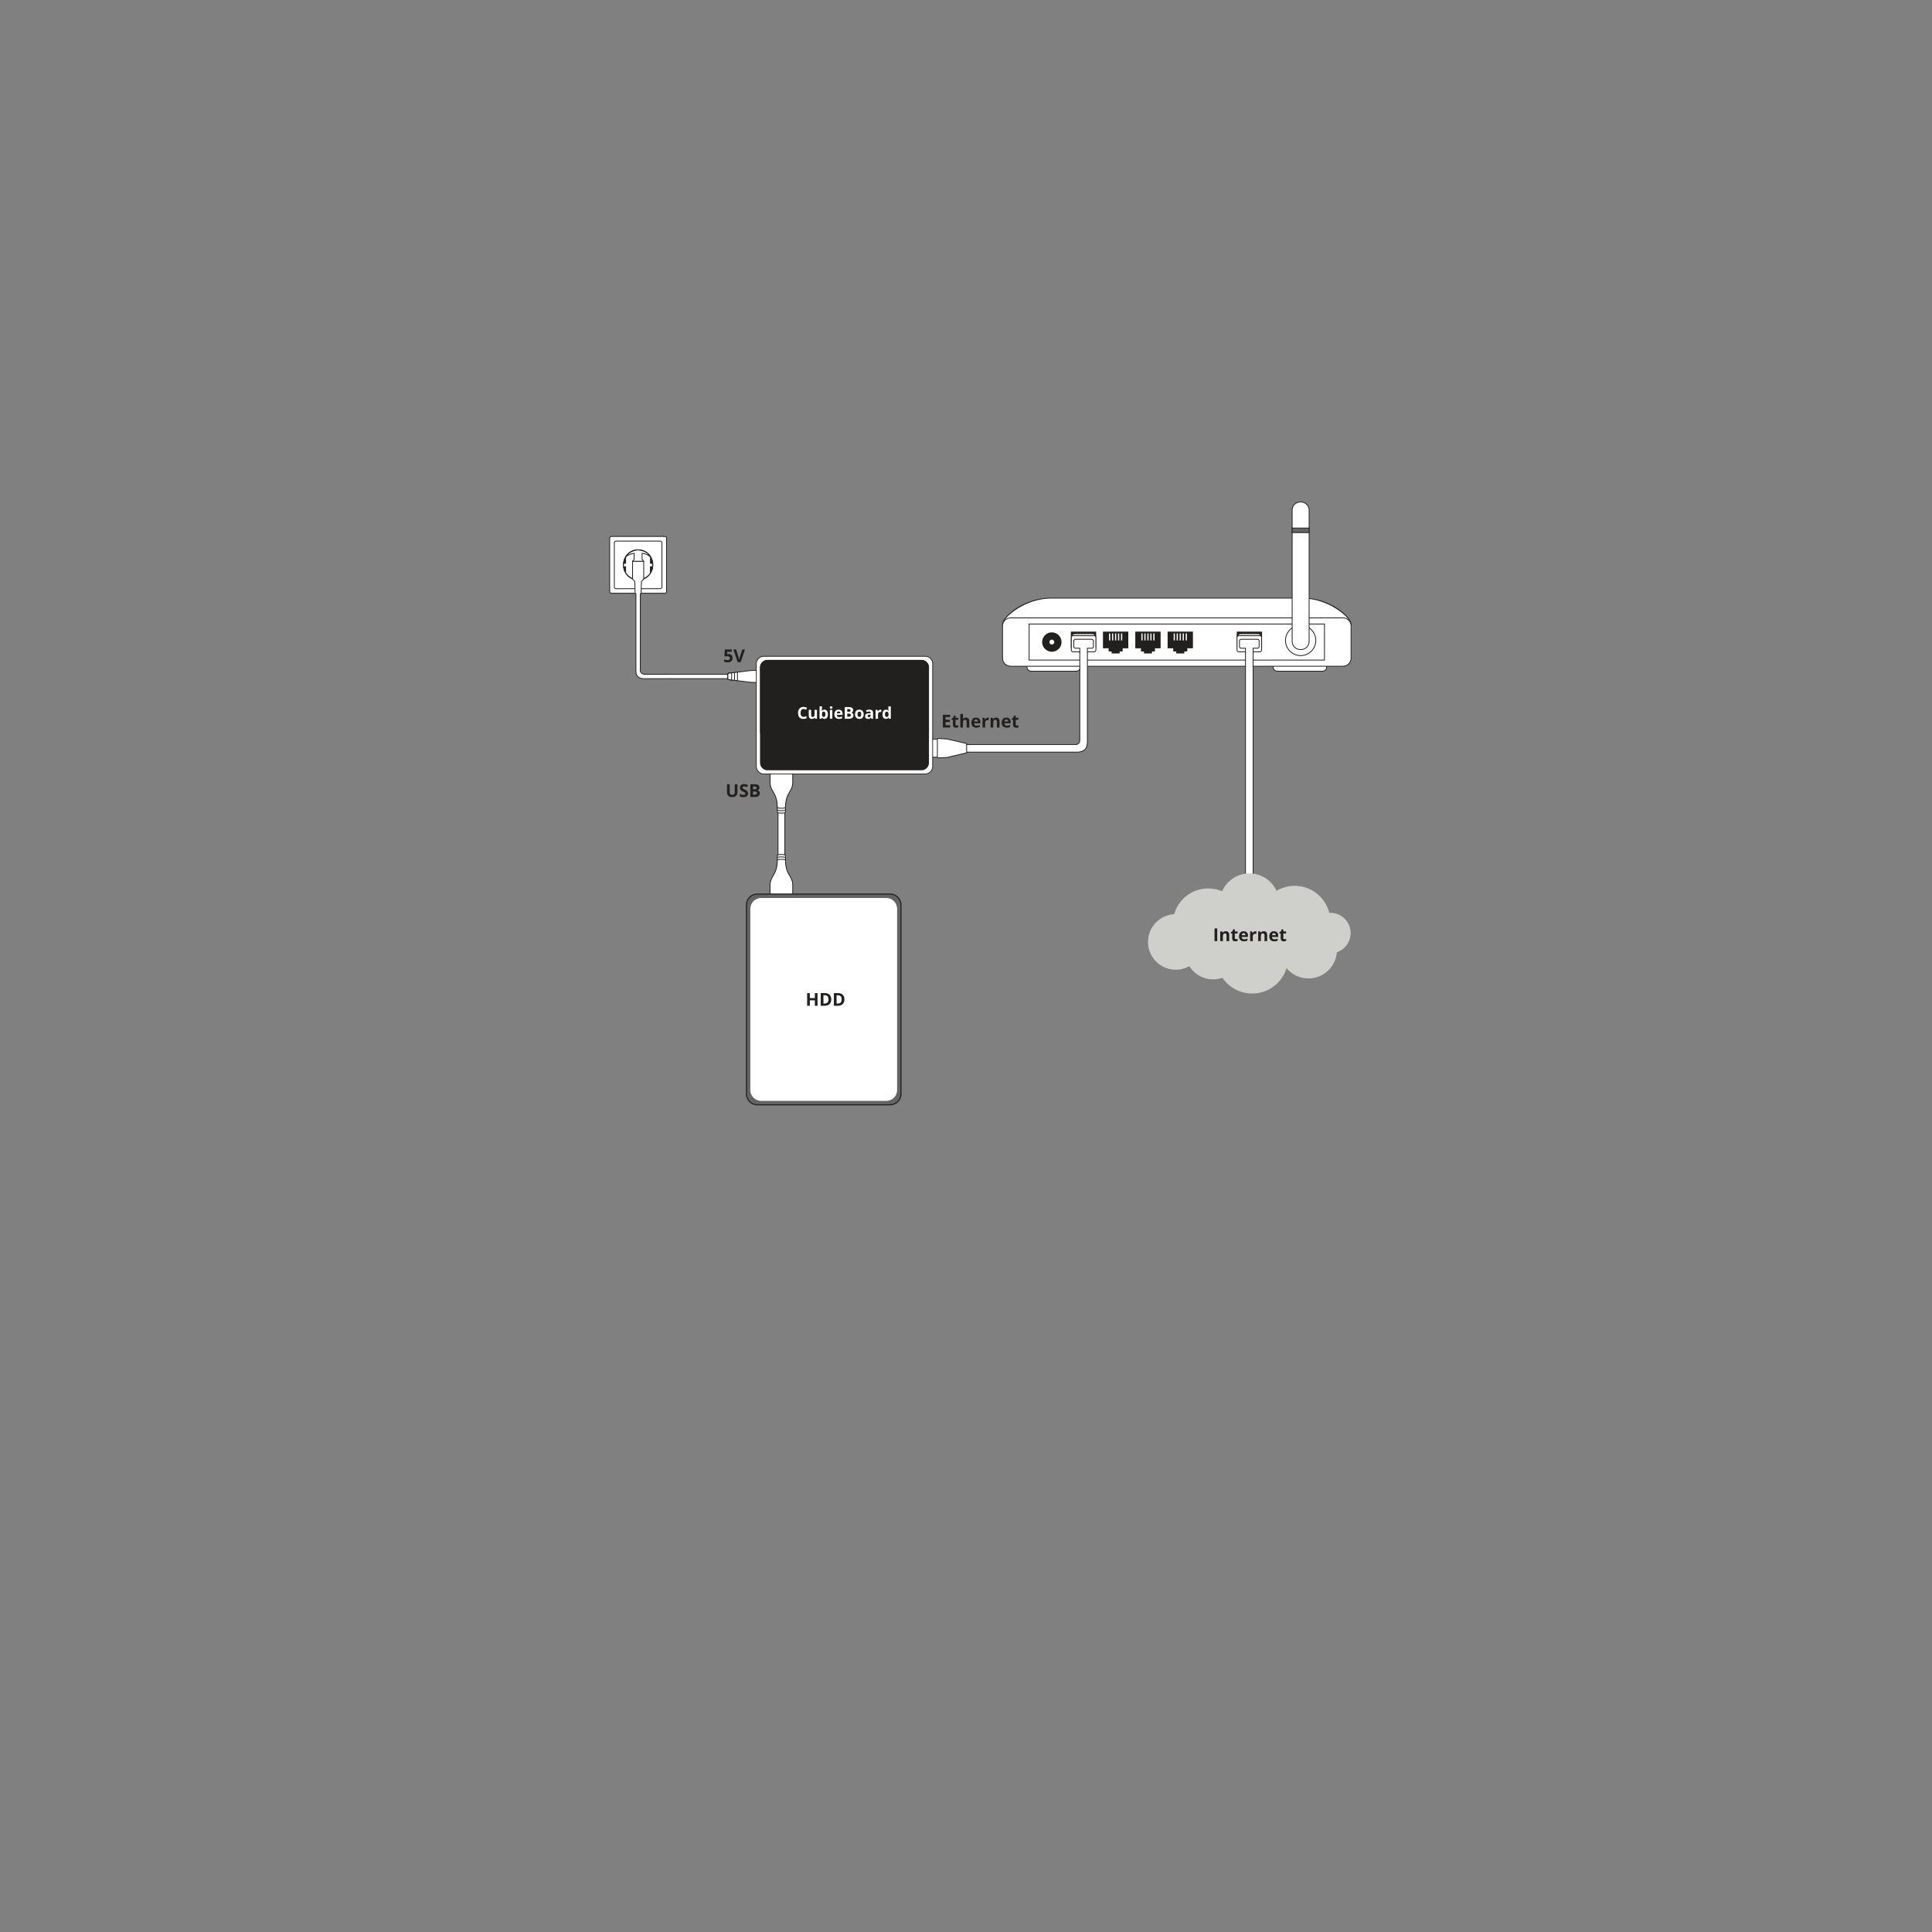 <?xml version="1.0" encoding="utf-8"?>
<!-- Generator: Adobe Illustrator 14.0.0, SVG Export Plug-In . SVG Version: 6.00 Build 43363)  -->
<!DOCTYPE svg PUBLIC "-//W3C//DTD SVG 1.1//EN" "http://www.w3.org/Graphics/SVG/1.1/DTD/svg11.dtd">
<svg version="1.1" id="Слой_1" xmlns="http://www.w3.org/2000/svg" xmlns:xlink="http://www.w3.org/1999/xlink" x="0px" y="0px"
	 width="2834.65px" height="2834.65px" viewBox="0 0 2834.65 2834.65" enable-background="new 0 0 2834.65 2834.65"
	 xml:space="preserve">
<rect x="0" y="0" width="2834.65" height="2834.65" fill="#808080" stroke="none"/>
<g>
	<g>
		<g>
			<g>
				<path fill="#FFFFFF" d="M977.949,789.443c0-1.304-1.068-2.371-2.371-2.371h-78.631c-1.305,0-2.371,1.067-2.371,2.371v78.635
					c0,1.304,1.066,2.371,2.371,2.371h78.631c1.303,0,2.371-1.067,2.371-2.371V789.443z"/>
			</g>
			<g>
				<path fill="#221F1F" d="M896.947,786.479h78.631c1.635,0,2.963,1.329,2.963,2.964v78.635c0,1.635-1.328,2.964-2.963,2.964
					h-78.631c-1.635,0-2.965-1.329-2.965-2.964v-78.635C893.982,787.809,895.313,786.479,896.947,786.479L896.947,786.479z
					 M975.578,869.856c0.98,0,1.777-0.798,1.777-1.778v-78.635c0-0.98-0.797-1.778-1.777-1.778h-78.631
					c-0.98,0-1.779,0.798-1.779,1.778v78.635c0,0.98,0.799,1.778,1.779,1.778H975.578L975.578,869.856z"/>
			</g>
		</g>
		<g>
			<g>
				<path fill="#FFFFFF" d="M971.182,796.21c0-1.304-1.066-2.371-2.371-2.371h-65.098c-1.303,0-2.371,1.067-2.371,2.371v65.102
					c0,1.304,1.068,2.371,2.371,2.371h65.098c1.305,0,2.371-1.067,2.371-2.371V796.21z"/>
			</g>
			<g>
				<path fill="#221F1F" d="M903.713,793.246h65.098c1.635,0,2.965,1.329,2.965,2.964v65.102c0,1.635-1.33,2.964-2.965,2.964
					h-65.098c-1.635,0-2.963-1.329-2.963-2.964V796.21C900.75,794.575,902.078,793.246,903.713,793.246L903.713,793.246z
					 M968.811,863.09c0.982,0,1.779-0.798,1.779-1.778V796.21c0-0.98-0.797-1.778-1.779-1.778h-65.098
					c-0.98,0-1.777,0.798-1.777,1.778v65.102c0,0.98,0.797,1.778,1.777,1.778H968.811L968.811,863.09z"/>
			</g>
		</g>
		<g>
			<g>
				<path fill="#FFFFFF" d="M957.523,828.761c0-13.541-9.523-22.108-21.26-22.108c-11.738,0-21.258,8.567-21.258,22.108
					s9.52,22.108,21.258,22.108C948,850.869,957.523,842.302,957.523,828.761z"/>
				<path fill="#221F1F" d="M936.264,806.06c12.66,0,21.852,9.547,21.852,22.701s-9.191,22.701-21.852,22.701
					c-12.662,0-21.85-9.547-21.85-22.701S923.602,806.06,936.264,806.06L936.264,806.06z M936.264,850.276
					c11.975,0,20.666-9.048,20.666-21.516s-8.691-21.516-20.666-21.516s-20.664,9.048-20.664,21.516
					S924.289,850.276,936.264,850.276L936.264,850.276z"/>
			</g>
			<g>
				<g>
					<rect x="928.734" y="823.02" fill="#FFFFFF" width="3.24" height="11.412"/>
					<path fill="#221F1F" d="M928.143,822.426h4.426v12.599h-4.426V822.426L928.143,822.426z M931.383,823.612h-2.055v10.227h2.055
						V823.612L931.383,823.612z"/>
				</g>
				<g>
					<rect x="940.551" y="823.02" fill="#FFFFFF" width="3.242" height="11.412"/>
					<path fill="#221F1F" d="M939.959,822.426h4.426v12.599h-4.426V822.426L939.959,822.426z M943.199,823.612h-2.055v10.227h2.055
						V823.612L943.199,823.612z"/>
				</g>
			</g>
		</g>
	</g>
	<g>
		<g>
			<g>
				<circle fill="#221F1F" cx="936.264" cy="828.761" r="21.664"/>
				<path fill="#221F1F" d="M936.264,806.504c12.271,0,22.258,9.984,22.258,22.257s-9.986,22.257-22.258,22.257
					c-12.273,0-22.258-9.984-22.258-22.257S923.99,806.504,936.264,806.504L936.264,806.504z M936.264,849.832
					c11.619,0,21.072-9.453,21.072-21.071c0-11.619-9.453-21.071-21.072-21.071s-21.072,9.452-21.072,21.071
					C915.191,840.379,924.645,849.832,936.264,849.832L936.264,849.832z"/>
			</g>
			<g>
				<path fill="#FFFFFF" d="M914.828,826.548v4.945h3.158v9.411h0.338c3.896,5.743,10.475,9.521,17.939,9.521
					c7.463,0,14.047-3.774,17.943-9.52l0.092-9.412h3.064v-4.945h-3.016l0.096-9.573c-3.863-5.946-10.563-9.878-18.18-9.878
					c-7.686,0-14.438,4.003-18.283,10.037l0.006,0.577v8.837H914.828z"/>
				<path fill="#221F1F" d="M936.264,806.504c7.566,0,14.549,3.793,18.676,10.147c0.064,0.099,0.098,0.212,0.096,0.328l-0.088,8.976
					h2.416c0.328,0,0.592,0.266,0.592,0.593v4.945c0,0.327-0.264,0.593-0.592,0.593h-2.477l-0.088,8.825
					c0,0.116-0.037,0.23-0.102,0.326c-4.152,6.124-11.045,9.78-18.434,9.78c-7.281,0-14.078-3.554-18.25-9.521h-0.027
					c-0.328,0-0.594-0.266-0.594-0.593v-8.818h-2.564c-0.328,0-0.592-0.266-0.592-0.593v-4.945c0-0.327,0.264-0.593,0.592-0.593
					h2.564l-0.006-8.815c0-0.114,0.031-0.227,0.094-0.324C921.596,810.358,928.617,806.504,936.264,806.504L936.264,806.504z
					 M953.848,817.148c-3.92-5.927-10.479-9.459-17.584-9.459c-7.182,0-13.779,3.592-17.689,9.616l0.004,0.399v8.843
					c0,0.328-0.266,0.593-0.592,0.593h-2.564v3.76h2.564c0.326,0,0.592,0.266,0.592,0.593v8.875
					c0.094,0.045,0.178,0.114,0.238,0.203c3.932,5.799,10.455,9.261,17.447,9.261c6.938,0,13.41-3.403,17.352-9.113l0.092-9.231
					c0.002-0.325,0.268-0.587,0.592-0.587h2.471v-3.76h-2.422c-0.158,0-0.311-0.063-0.422-0.176s-0.172-0.264-0.17-0.423
					L953.848,817.148L953.848,817.148z"/>
			</g>
			<g>
				<path fill="#FFFFFF" d="M940.66,870.146l0.459-16.993l3.332-3.557v-26.091h-16.377v26.091l3.332,3.557l0.457,16.993l1.186,1.296
					v113.618c0,6.423,4.248,10.671,10.67,10.671h156.742c3.262,0,5.93-1.446,5.93-3.213c0-1.769-2.668-3.214-5.93-3.214H945.402
					c-3.26,0-5.928-2.668-5.928-5.929V871.442L940.66,870.146z"/>
				<path fill="#221F1F" d="M928.074,822.912h16.377c0.328,0,0.592,0.266,0.592,0.594v26.091c0,0.15-0.057,0.295-0.158,0.405
					l-3.178,3.393l-0.453,16.769c-0.004,0.143-0.061,0.279-0.156,0.385l-1.029,1.125v111.703c0,2.942,2.393,5.335,5.334,5.335
					h155.059c3.658,0,6.521,1.672,6.521,3.808c0,2.134-2.863,3.806-6.521,3.806H943.719c-6.736,0-11.264-4.526-11.264-11.264
					V871.673l-1.029-1.125c-0.096-0.105-0.15-0.242-0.156-0.385l-0.451-16.769l-3.176-3.393c-0.104-0.11-0.16-0.255-0.16-0.405
					v-26.091C927.482,823.178,927.748,822.912,928.074,822.912L928.074,822.912z M943.857,824.098h-15.189v25.266l3.17,3.385
					c0.1,0.105,0.156,0.244,0.16,0.39l0.451,16.771l1.037,1.133c0.1,0.11,0.154,0.252,0.154,0.4v113.618
					c0,6.122,3.957,10.078,10.078,10.078h156.742c3.146,0,5.336-1.382,5.336-2.62c0-1.24-2.189-2.621-5.336-2.621H945.402
					c-3.596,0-6.521-2.927-6.521-6.521V871.442c0-0.148,0.057-0.29,0.156-0.4l1.035-1.133l0.455-16.771
					c0.004-0.146,0.061-0.284,0.16-0.39l3.17-3.385V824.098L943.857,824.098z"/>
			</g>
			<g>
				<path fill="#FFFFFF" d="M918.008,817.091c0,0,3.736-3.97,12.438-5.327v8.931l-2.371,2.812h16.377l-2.371-2.812v-8.96
					c8.639,1.327,12.361,5.356,12.361,5.356l0.002-0.116c-2.932-4.512-7.496-7.858-12.855-9.213
					c-4.512-1.109-6.588-1.109-10.654,0.002C925.531,809.131,920.936,812.522,918.008,817.091z"/>
				<path fill="#221F1F" d="M936.096,806.337L936.096,806.337c1.549,0,3.182,0.246,5.635,0.849
					c5.449,1.378,10.139,4.739,13.209,9.466c0.064,0.099,0.098,0.212,0.096,0.328c-0.002,0.242-0.152,0.518-0.379,0.604
					c-0.227,0.09-0.484,0.086-0.648-0.09c-0.037-0.037-3.516-3.687-11.336-5.063v8.046l2.232,2.646
					c0.148,0.176,0.182,0.423,0.084,0.633c-0.098,0.208-0.307,0.342-0.537,0.342h-16.377c-0.23,0-0.439-0.134-0.537-0.342
					c-0.098-0.21-0.064-0.457,0.084-0.633l2.232-2.646v-8.015c-7.885,1.399-11.379,4.999-11.414,5.036
					c-0.211,0.22-0.557,0.246-0.795,0.059c-0.242-0.188-0.301-0.529-0.135-0.786c3.066-4.789,7.783-8.191,13.279-9.582
					C933,806.585,934.539,806.337,936.096,806.337L936.096,806.337z M951.537,814.24c-2.725-2.87-6.205-4.922-10.094-5.904
					c-2.35-0.577-3.9-0.813-5.348-0.813l0,0c-1.441,0-2.893,0.235-5.004,0.813c-3.893,0.985-7.369,3.031-10.09,5.891
					c2.076-1.143,5.145-2.392,9.352-3.049c0.17-0.027,0.348,0.023,0.479,0.136s0.207,0.276,0.207,0.45v8.931
					c0,0.14-0.051,0.275-0.141,0.382l-1.547,1.836h13.824l-1.549-1.836c-0.09-0.106-0.141-0.242-0.141-0.382v-8.96
					c0-0.173,0.076-0.338,0.207-0.451c0.131-0.112,0.305-0.163,0.477-0.135C946.398,811.798,949.473,813.076,951.537,814.24
					L951.537,814.24z"/>
			</g>
		</g>
		<g>
			<g>
				<path fill="#FFFFFF" d="M1113.342,983.299l-11.41,0.53c-1.785,0.188-2.613,0.188-2.613,0.188l-31.336,3.939v9.002l31.334,3.937
					c0,0,0.828,0,2.615,0.191l11.41,0.53c0.789,0.023,3.084-1.132,3.084-1.557v-15.205
					C1116.426,984.432,1114.131,983.275,1113.342,983.299z"/>
				<path fill="#221F1F" d="M1113.367,982.706c0.75,0,3.65,1.119,3.65,2.149v15.205c0,1.03-2.9,2.15-3.65,2.15l-11.463-0.532
					c-1.76-0.188-2.58-0.19-2.588-0.19l-31.928-4.006v-10.049l31.855-4.004c0.082-0.005,0.902-0.008,2.625-0.19L1113.367,982.706
					L1113.367,982.706z M1115.832,985.008c-0.387-0.365-1.951-1.116-2.467-1.116l0.002-0.593l-0.008,0.593l-11.398,0.529
					c-1.764,0.188-2.607,0.189-2.643,0.189l-30.744,3.869v7.956l30.816,3.871c-0.037-0.006,0.816-0.001,2.605,0.191l11.375,0.528
					c0.51-0.002,2.074-0.753,2.461-1.116V985.008L1115.832,985.008z"/>
			</g>
			<g>
				<g>
					<path fill="#FFFFFF" d="M1082.025,987.395c0-0.651-0.529-1.119-1.176-1.039l-11.691,1.455c-0.646,0.08-1.176,0.68-1.176,1.332
						v6.631c0,0.651,0.529,1.251,1.176,1.331l11.691,1.454c0.646,0.08,1.176-0.388,1.176-1.04V987.395z"/>
				</g>
				<g>
					<path fill="#221F1F" d="M1080.992,985.753c0.912,0,1.625,0.722,1.625,1.642v10.124c0,0.993-0.834,1.751-1.842,1.628
						l-11.689-1.454c-0.951-0.116-1.697-0.961-1.697-1.919v-6.631c0-0.959,0.746-1.803,1.697-1.92l11.689-1.455
						C1080.85,985.758,1080.92,985.753,1080.992,985.753L1080.992,985.753z M1080.934,997.971c0.322,0,0.498-0.187,0.498-0.452
						v-10.124c0-0.269-0.18-0.456-0.439-0.456l-0.07,0.005l-11.691,1.455c-0.35,0.043-0.656,0.391-0.656,0.744v6.631
						c0,0.353,0.307,0.7,0.656,0.743l11.691,1.454C1080.926,997.971,1080.93,997.971,1080.934,997.971L1080.934,997.971z"/>
				</g>
			</g>
			<g>
				<g>
					<path fill="#FFFFFF" d="M1077.738,987.93c0-0.651-0.529-1.119-1.178-1.039l-7.402,0.92c-0.646,0.08-1.176,0.68-1.176,1.332
						v6.631c0,0.651,0.529,1.251,1.176,1.331l7.402,0.921c0.648,0.079,1.178-0.389,1.178-1.04V987.93z"/>
				</g>
				<g>
					<path fill="#221F1F" d="M1076.705,986.288c0.91,0,1.625,0.722,1.625,1.642v9.056c0,0.992-0.828,1.753-1.842,1.628l-7.402-0.921
						c-0.951-0.116-1.697-0.961-1.697-1.919v-6.631c0-0.959,0.746-1.803,1.697-1.92l7.402-0.921
						C1076.561,986.293,1076.633,986.288,1076.705,986.288L1076.705,986.288z M1076.646,997.437c0.32,0,0.498-0.187,0.498-0.451
						v-9.056c0-0.269-0.18-0.456-0.439-0.456l-0.07,0.005l-7.404,0.92c-0.35,0.043-0.656,0.391-0.656,0.744v6.631
						c0,0.353,0.307,0.7,0.656,0.743l7.404,0.92C1076.637,997.437,1076.643,997.437,1076.646,997.437L1076.646,997.437z"/>
				</g>
			</g>
			<g>
				<g>
					<path fill="#FFFFFF" d="M1073.449,988.464c0-0.652-0.529-1.12-1.176-1.04l-3.115,0.387c-0.646,0.08-1.176,0.68-1.176,1.332
						v6.631c0,0.651,0.529,1.251,1.176,1.331l3.115,0.388c0.646,0.08,1.176-0.388,1.176-1.039V988.464z"/>
				</g>
				<g>
					<path fill="#221F1F" d="M1072.416,986.822c0.912,0,1.625,0.721,1.625,1.642v7.989c0,0.99-0.83,1.754-1.842,1.627l-3.113-0.388
						c-0.951-0.116-1.697-0.961-1.697-1.919v-6.631c0-0.959,0.746-1.803,1.697-1.92l3.113-0.387
						C1072.273,986.826,1072.344,986.822,1072.416,986.822L1072.416,986.822z M1072.357,996.904c0.322,0,0.498-0.187,0.498-0.451
						v-7.989c0-0.269-0.18-0.456-0.439-0.456l-0.07,0.004l-3.115,0.387c-0.35,0.043-0.656,0.391-0.656,0.744v6.631
						c0,0.353,0.307,0.7,0.656,0.743l3.115,0.388C1072.35,996.904,1072.354,996.904,1072.357,996.904L1072.357,996.904z"/>
				</g>
			</g>
		</g>
	</g>
	<g>
		<g>
			<path fill="#FFFFFF" d="M1146.516,1134.169c-2.746,0-4.992,16.006-4.992,35.568v34.63v23.921v48.652
				c0,19.563,2.246,35.568,4.992,35.568c2.744,0,4.99-16.006,4.99-35.568v-46.569v-24.97v-35.664
				C1151.506,1150.175,1149.26,1134.169,1146.516,1134.169z"/>
			<path fill="#221F1F" d="M1146.516,1133.576c-4.098,0-5.586,21.625-5.586,36.161v34.545v23.808v48.85
				c0,14.536,1.488,36.161,5.586,36.161s5.584-21.625,5.584-36.161v-46.386v-25.111v-35.706
				C1152.1,1155.201,1150.613,1133.576,1146.516,1133.576z M1150.914,1230.189v46.751c0,22.963-2.863,34.976-4.398,34.976
				s-4.4-12.013-4.4-34.976v-48.5v-23.99v-34.714c0-22.963,2.865-34.976,4.4-34.976s4.398,12.013,4.398,34.976v35.623V1230.189z"/>
		</g>
		<g>
			<g>
				<path fill="#FFFFFF" d="M1140.482,1182.905c0.123,1.357,0.029,7.348,0.037,8.908c0.01,1.568,11.932,1.568,11.939,0
					c0.012-1.965-0.189-7.508,0-9.156C1148.748,1183.456,1144.229,1183.082,1140.482,1182.905z"/>
				<path fill="#221F1F" d="M1153.143,1181.903l-0.094,0.822c-0.127,1.092-0.072,4.037-0.029,6.403
					c0.02,1.095,0.037,2.067,0.033,2.688c-0.008,1.46-3.574,1.767-6.563,1.767c-2.99,0-6.555-0.307-6.563-1.767
					c-0.002-0.432,0.004-1.2,0.01-2.115c0.016-2.305,0.041-5.788-0.047-6.743l-0.061-0.677l2.08,0.103
					c1.613,0.085,3.285,0.172,4.957,0.172c2.184,0,3.973-0.156,5.467-0.479L1153.143,1181.903L1153.143,1181.903z
					 M1151.867,1191.702c0-0.614-0.016-1.529-0.033-2.552c-0.037-1.97-0.08-4.333-0.02-5.767c-1.408,0.24-3.037,0.357-4.947,0.357
					c-1.703,0-3.391-0.088-5.02-0.174l-0.738-0.037c0.047,1.423,0.027,4.119,0.014,6.179c-0.006,0.838-0.012,1.552-0.01,1.993
					c0.393,0.295,2.273,0.695,5.377,0.695S1151.475,1191.997,1151.867,1191.702L1151.867,1191.702z"/>
			</g>
			<g>
				<path fill="#FFFFFF" d="M1140.338,1180.534c0.123,1.357,0.174,6.162,0.182,7.723c0.01,1.568,11.932,1.568,11.939,0
					c0.012-1.965-0.189-6.074,0-7.723C1148.748,1181.333,1144.082,1180.711,1140.338,1180.534z"/>
				<path fill="#221F1F" d="M1153.143,1179.78l-0.094,0.821c-0.123,1.069-0.074,3.255-0.033,5.185
					c0.021,0.947,0.041,1.826,0.037,2.473c-0.008,1.461-3.574,1.768-6.563,1.768c-2.99,0-6.555-0.307-6.563-1.768
					c-0.01-1.964-0.068-6.424-0.182-7.672l-0.061-0.678l0.68,0.032c0.826,0.04,1.695,0.1,2.592,0.162
					c1.662,0.116,3.381,0.235,5.061,0.235c1.703,0,3.115-0.126,4.316-0.385L1153.143,1179.78L1153.143,1179.78z M1148.018,1181.524
					c-1.721,0-3.461-0.121-5.143-0.238c-0.65-0.045-1.287-0.09-1.902-0.125c0.09,1.83,0.131,5.526,0.139,6.984
					c0.393,0.295,2.273,0.695,5.379,0.695c3.104,0,4.984-0.4,5.377-0.695c0-0.627-0.018-1.449-0.037-2.334
					c-0.033-1.58-0.072-3.33-0.018-4.553C1150.709,1181.437,1149.459,1181.524,1148.018,1181.524L1148.018,1181.524z"/>
			</g>
			<g>
				<path fill="#FFFFFF" d="M1140.52,1184.7c0.01,1.568,11.932,1.568,11.939,0c0.113-22.445,10.672-22.741,10.672-36.969
					c0-9.195-0.004-30.855-0.004-30.855c0.037-0.651-0.467-1.185-1.119-1.185h-14.275h-12.998h-3.762
					c-0.652,0-1.156,0.533-1.121,1.185c0,0-0.002,21.66-0.002,30.855C1129.85,1161.959,1140.406,1162.255,1140.52,1184.7z"/>
				<path fill="#221F1F" d="M1130.973,1115.099h31.035c0.48,0,0.924,0.188,1.248,0.532c0.326,0.345,0.49,0.798,0.463,1.277
					l0.004,30.823c0,6.482-2.182,10.221-4.49,14.178c-2.869,4.912-6.117,10.48-6.18,22.793c-0.008,1.461-3.574,1.768-6.563,1.768
					c-2.99,0-6.555-0.307-6.563-1.768c-0.063-12.313-3.313-17.881-6.18-22.793c-2.311-3.957-4.49-7.695-4.49-14.178l0.002-30.855
					c-0.025-0.447,0.139-0.9,0.463-1.245C1130.049,1115.287,1130.492,1115.099,1130.973,1115.099L1130.973,1115.099z
					 M1151.867,1184.589c0.084-12.554,3.406-18.25,6.34-23.277c2.324-3.98,4.33-7.419,4.33-13.58l-0.002-30.855
					c0.01-0.185-0.041-0.325-0.141-0.43c-0.098-0.104-0.236-0.162-0.387-0.162h-31.035c-0.152,0-0.289,0.058-0.387,0.162
					c-0.1,0.104-0.15,0.245-0.143,0.397v30.888c0,6.161,2.006,9.6,4.33,13.58c2.932,5.027,6.256,10.724,6.338,23.277
					c0.393,0.295,2.273,0.695,5.379,0.695S1151.475,1184.884,1151.867,1184.589L1151.867,1184.589z"/>
			</g>
		</g>
		<g>
			<g>
				<path fill="#FFFFFF" d="M1140.482,1263.772c0.123-1.357,0.029-7.348,0.037-8.908c0.01-1.568,11.932-1.568,11.939,0
					c0.012,1.965-0.189,7.508,0,9.156C1148.748,1263.222,1144.229,1263.596,1140.482,1263.772z"/>
				<path fill="#221F1F" d="M1153.143,1264.774l-0.809-0.174c-1.494-0.322-3.283-0.479-5.467-0.479
					c-1.672,0-3.344,0.087-4.957,0.172l-2.08,0.103l0.061-0.677c0.088-0.955,0.063-4.438,0.047-6.743
					c-0.006-0.915-0.012-1.684-0.01-2.115c0.008-1.46,3.572-1.767,6.563-1.767c2.988,0,6.555,0.307,6.563,1.767
					c0.004,0.62-0.014,1.593-0.033,2.688c-0.043,2.366-0.098,5.312,0.029,6.403L1153.143,1264.774L1153.143,1264.774z
					 M1151.867,1254.976c-0.393-0.295-2.273-0.695-5.377-0.695s-4.984,0.4-5.377,0.695c-0.002,0.441,0.004,1.155,0.01,1.993
					c0.014,2.06,0.033,4.756-0.014,6.179l0.738-0.037c1.629-0.086,3.316-0.174,5.02-0.174c1.91,0,3.539,0.117,4.947,0.357
					c-0.061-1.434-0.018-3.797,0.02-5.767C1151.852,1256.505,1151.867,1255.59,1151.867,1254.976L1151.867,1254.976z"/>
			</g>
			<g>
				<path fill="#FFFFFF" d="M1140.338,1266.144c0.123-1.357,0.174-6.162,0.182-7.723c0.01-1.568,11.932-1.568,11.939,0
					c0.012,1.965-0.189,6.074,0,7.723C1148.748,1265.345,1144.082,1265.967,1140.338,1266.144z"/>
				<path fill="#221F1F" d="M1153.143,1266.897l-0.809-0.174c-1.201-0.259-2.613-0.385-4.316-0.385c-1.68,0-3.398,0.119-5.061,0.235
					c-0.896,0.063-1.766,0.122-2.592,0.162l-0.68,0.032l0.061-0.678c0.113-1.248,0.172-5.708,0.182-7.672
					c0.008-1.461,3.572-1.768,6.563-1.768c2.988,0,6.555,0.307,6.563,1.768c0.004,0.646-0.016,1.525-0.037,2.473
					c-0.041,1.93-0.09,4.115,0.033,5.185L1153.143,1266.897L1153.143,1266.897z M1148.018,1265.153c1.441,0,2.691,0.088,3.795,0.266
					c-0.055-1.223-0.016-2.973,0.018-4.553c0.02-0.885,0.037-1.707,0.037-2.334c-0.393-0.295-2.273-0.695-5.377-0.695
					c-3.105,0-4.986,0.4-5.379,0.695c-0.008,1.458-0.049,5.154-0.139,6.984c0.615-0.035,1.252-0.08,1.902-0.125
					C1144.557,1265.274,1146.297,1265.153,1148.018,1265.153L1148.018,1265.153z"/>
			</g>
			<g>
				<path fill="#FFFFFF" d="M1140.52,1261.978c0.01-1.568,11.932-1.568,11.939,0c0.113,22.445,10.672,22.741,10.672,36.969
					c0,9.195-0.004,30.855-0.004,30.855c0.037,0.651-0.467,1.185-1.119,1.185h-14.275h-12.998h-3.762
					c-0.652,0-1.156-0.533-1.121-1.185c0,0-0.002-21.66-0.002-30.855C1129.85,1284.719,1140.406,1284.423,1140.52,1261.978z"/>
				<path fill="#221F1F" d="M1130.973,1331.579c-0.48,0-0.924-0.188-1.25-0.532c-0.324-0.345-0.488-0.798-0.463-1.245l-0.002-30.855
					c0-6.482,2.18-10.221,4.49-14.178c2.867-4.912,6.117-10.48,6.18-22.793c0.008-1.461,3.572-1.768,6.563-1.768
					c2.988,0,6.555,0.307,6.563,1.768c0.063,12.313,3.311,17.881,6.18,22.793c2.309,3.957,4.49,7.695,4.49,14.178l-0.004,30.823
					c0.027,0.479-0.137,0.933-0.463,1.277c-0.324,0.344-0.768,0.532-1.248,0.532H1130.973L1130.973,1331.579z M1151.867,1262.089
					c-0.393-0.295-2.271-0.695-5.377-0.695s-4.986,0.4-5.379,0.695c-0.082,12.554-3.406,18.25-6.338,23.277
					c-2.324,3.98-4.33,7.419-4.33,13.58v30.888c-0.008,0.152,0.043,0.293,0.143,0.397c0.098,0.104,0.234,0.162,0.387,0.162h31.035
					c0.15,0,0.289-0.058,0.387-0.162c0.1-0.104,0.15-0.245,0.141-0.43l0.002-30.855c0-6.161-2.006-9.6-4.33-13.58
					C1155.273,1280.339,1151.951,1274.643,1151.867,1262.089L1151.867,1262.089z"/>
			</g>
		</g>
	</g>
	<g>
		<g>
			<g>
				<g>
					<path fill="#FFFFFF" d="M1585.166,978.828c0,3.261-2.667,5.928-5.928,5.928h-66.524c-3.261,0-5.928-2.667-5.928-5.928v-11.434
						c0-3.261,2.667-5.928,5.928-5.928h66.524c3.261,0,5.928,2.667,5.928,5.928V978.828z"/>
				</g>
				<g>
					<path fill="#221F1F" d="M1579.238,985.349h-66.524c-3.596,0-6.521-2.925-6.521-6.521v-11.434c0-3.596,2.925-6.521,6.521-6.521
						h66.524c3.596,0,6.521,2.925,6.521,6.521v11.434C1585.76,982.424,1582.834,985.349,1579.238,985.349L1579.238,985.349z
						 M1512.714,962.06c-2.942,0-5.335,2.393-5.335,5.335v11.434c0,2.942,2.393,5.335,5.335,5.335h66.524
						c2.942,0,5.336-2.393,5.336-5.335v-11.434c0-2.942-2.394-5.335-5.336-5.335H1512.714L1512.714,962.06z"/>
				</g>
			</g>
			<g>
				<g>
					<path fill="#FFFFFF" d="M1946.424,978.828c0,3.261-2.668,5.928-5.93,5.928h-66.523c-3.262,0-5.928-2.667-5.928-5.928v-11.434
						c0-3.261,2.666-5.928,5.928-5.928h66.523c3.262,0,5.93,2.667,5.93,5.928V978.828z"/>
				</g>
				<g>
					<path fill="#221F1F" d="M1940.494,985.349h-66.523c-3.596,0-6.521-2.925-6.521-6.521v-11.434c0-3.596,2.926-6.521,6.521-6.521
						h66.523c3.596,0,6.521,2.925,6.521,6.521v11.434C1947.016,982.424,1944.09,985.349,1940.494,985.349L1940.494,985.349z
						 M1873.971,962.06c-2.943,0-5.336,2.393-5.336,5.335v11.434c0,2.942,2.393,5.335,5.336,5.335h66.523
						c2.943,0,5.336-2.393,5.336-5.335v-11.434c0-2.942-2.393-5.335-5.336-5.335H1873.971L1873.971,962.06z"/>
				</g>
			</g>
		</g>
		<g>
			<g>
				<g>
					<g>
						<path fill="#FFFFFF" d="M1982.301,915.729c0,10.021-32.012,18.223-71.137,18.223h-369.119
							c-39.125,0-71.137-8.201-71.137-18.223s32.012-38.223,71.137-38.223h369.119
							C1950.289,877.507,1982.301,905.708,1982.301,915.729z"/>
					</g>
					<g>
						<path fill="#221F1F" d="M1911.164,934.545h-369.119c-40.223,0-71.729-8.265-71.729-18.815s31.507-38.815,71.729-38.815
							h369.119c40.223,0,71.73,28.265,71.73,38.815S1951.387,934.545,1911.164,934.545L1911.164,934.545z M1542.045,878.1
							c-38.239,0-70.544,28.073-70.544,37.63s32.305,17.63,70.544,17.63h369.119c38.238,0,70.545-8.073,70.545-17.63
							s-32.307-37.63-70.545-37.63H1542.045L1542.045,878.1z"/>
					</g>
				</g>
				<g>
					<g>
						<path fill="#FFFFFF" d="M1982.301,965.664c0,6.521-5.336,11.855-11.855,11.855h-487.682c-6.521,0-11.855-5.335-11.855-11.855
							v-47.251c0-6.521,5.335-11.855,11.855-11.855h487.682c6.52,0,11.855,5.335,11.855,11.855V965.664z"/>
					</g>
					<g>
						<path fill="#221F1F" d="M1970.445,978.112h-487.682c-6.863,0-12.448-5.584-12.448-12.448v-47.251
							c0-6.863,5.585-12.449,12.448-12.449h487.682c6.863,0,12.449,5.586,12.449,12.449v47.251
							C1982.895,972.528,1977.309,978.112,1970.445,978.112L1970.445,978.112z M1482.764,907.149
							c-6.21,0-11.263,5.053-11.263,11.264v47.251c0,6.21,5.053,11.263,11.263,11.263h487.682c6.211,0,11.264-5.053,11.264-11.263
							v-47.251c0-6.211-5.053-11.264-11.264-11.264H1482.764L1482.764,907.149z"/>
					</g>
				</g>
				<g>
					<rect x="1509.931" y="915.604" fill="#FFFFFF" width="433.347" height="52.868"/>
					<path fill="#221F1F" d="M1943.871,969.065h-434.533v-54.054h434.533V969.065L1943.871,969.065z M1510.523,967.88h432.162
						v-51.683h-432.162V967.88L1510.523,967.88z"/>
				</g>
			</g>
			<g>
				<g>
					<circle fill="#FFFFFF" cx="1908.321" cy="939.667" r="22.229"/>
					<path fill="#221F1F" d="M1908.32,962.489c-12.584,0-22.82-10.238-22.82-22.822s10.236-22.821,22.82-22.821
						s22.822,10.237,22.822,22.821S1920.904,962.489,1908.32,962.489L1908.32,962.489z M1908.32,918.031
						c-11.93,0-21.635,9.706-21.635,21.636c0,11.931,9.705,21.637,21.635,21.637c11.932,0,21.637-9.706,21.637-21.637
						C1929.957,927.737,1920.252,918.031,1908.32,918.031L1908.32,918.031z"/>
				</g>
				<g>
					<g>
						<g>
							<path fill="#FFFFFF" d="M1920.77,941.176c0,6.521-5.336,11.856-11.855,11.856h-1.186c-6.521,0-11.855-5.336-11.855-11.856
								V748.407c0-6.521,5.334-11.855,11.855-11.855h1.186c6.52,0,11.855,5.335,11.855,11.855V941.176z"/>
						</g>
						<g>
							<path fill="#221F1F" d="M1908.914,953.625h-1.186c-6.863,0-12.449-5.585-12.449-12.449V748.407
								c0-6.863,5.586-12.448,12.449-12.448h1.186c6.863,0,12.449,5.585,12.449,12.448v192.769
								C1921.363,948.04,1915.777,953.625,1908.914,953.625L1908.914,953.625z M1907.729,737.145
								c-6.211,0-11.264,5.053-11.264,11.263v192.769c0,6.211,5.053,11.264,11.264,11.264h1.186c6.211,0,11.264-5.053,11.264-11.264
								V748.407c0-6.21-5.053-11.263-11.264-11.263H1907.729L1907.729,737.145z"/>
						</g>
					</g>
					<g>
						<rect x="1895.873" y="774.745" fill="#646464" width="24.896" height="6.694"/>
						<path fill="#221F1F" d="M1921.363,782.032h-26.084v-7.881h26.084V782.032L1921.363,782.032z M1896.465,780.847h23.713v-5.51
							h-23.713V780.847L1896.465,780.847z"/>
					</g>
				</g>
			</g>
		</g>
	</g>
	<g>
		<g>
			<g>
				<rect x="1571.152" y="926.722" fill="#221F1F" width="37.148" height="24.44"/>
			</g>
			<g>
				<rect x="1579.463" y="945.536" fill="#221F1F" width="20.527" height="10.274"/>
			</g>
			<g>
				<rect x="1583.863" y="948.469" fill="#221F1F" width="11.729" height="10.274"/>
			</g>
		</g>
		<g>
			<g>
				<polygon fill="#FFFFFF" points="1581.816,939.671 1580.037,939.671 1580.037,929.405 1581.816,929.405 1581.816,939.671 				"/>
			</g>
			<g>
				<polygon fill="#FFFFFF" points="1586.216,939.671 1584.438,939.671 1584.438,929.405 1586.216,929.405 1586.216,939.671 				"/>
			</g>
			<g>
				<polygon fill="#FFFFFF" points="1590.615,939.671 1588.836,939.671 1588.836,929.405 1590.615,929.405 1590.615,939.671 				"/>
			</g>
			<g>
				<polygon fill="#FFFFFF" points="1595.014,939.671 1593.236,939.671 1593.236,929.405 1595.014,929.405 1595.014,939.671 				"/>
			</g>
			<g>
				<polygon fill="#FFFFFF" points="1599.413,939.671 1597.635,939.671 1597.635,929.405 1599.413,929.405 1599.413,939.671 				"/>
			</g>
		</g>
	</g>
	<g>
		<g>
			<g>
				<rect x="1618.288" y="926.722" fill="#221F1F" width="37.148" height="24.44"/>
			</g>
			<g>
				<rect x="1626.599" y="945.536" fill="#221F1F" width="20.528" height="10.274"/>
			</g>
			<g>
				<rect x="1630.999" y="948.469" fill="#221F1F" width="11.729" height="10.274"/>
			</g>
		</g>
		<g>
			<g>
				<polygon fill="#FFFFFF" points="1628.952,939.671 1627.174,939.671 1627.174,929.405 1628.952,929.405 1628.952,939.671 				"/>
			</g>
			<g>
				<polygon fill="#FFFFFF" points="1633.353,939.671 1631.573,939.671 1631.573,929.405 1633.353,929.405 1633.353,939.671 				"/>
			</g>
			<g>
				<polygon fill="#FFFFFF" points="1637.751,939.671 1635.973,939.671 1635.973,929.405 1637.751,929.405 1637.751,939.671 				"/>
			</g>
			<g>
				<polygon fill="#FFFFFF" points="1642.15,939.671 1640.372,939.671 1640.372,929.405 1642.15,929.405 1642.15,939.671 				"/>
			</g>
			<g>
				<polygon fill="#FFFFFF" points="1646.55,939.671 1644.771,939.671 1644.771,929.405 1646.55,929.405 1646.55,939.671 				"/>
			</g>
		</g>
	</g>
	<g>
		<g>
			<g>
				<rect x="1665.712" y="926.722" fill="#221F1F" width="37.149" height="24.44"/>
			</g>
			<g>
				<rect x="1674.022" y="945.536" fill="#221F1F" width="20.528" height="10.274"/>
			</g>
			<g>
				<rect x="1678.423" y="948.469" fill="#221F1F" width="11.729" height="10.274"/>
			</g>
		</g>
		<g>
			<g>
				<polygon fill="#FFFFFF" points="1676.376,939.671 1674.599,939.671 1674.599,929.405 1676.376,929.405 1676.376,939.671 				"/>
			</g>
			<g>
				<polygon fill="#FFFFFF" points="1680.776,939.671 1678.998,939.671 1678.998,929.405 1680.776,929.405 1680.776,939.671 				"/>
			</g>
			<g>
				<polygon fill="#FFFFFF" points="1685.175,939.671 1683.397,939.671 1683.397,929.405 1685.175,929.405 1685.175,939.671 				"/>
			</g>
			<g>
				<polygon fill="#FFFFFF" points="1689.574,939.671 1687.796,939.671 1687.796,929.405 1689.574,929.405 1689.574,939.671 				"/>
			</g>
			<g>
				<polygon fill="#FFFFFF" points="1693.974,939.671 1692.195,939.671 1692.195,929.405 1693.974,929.405 1693.974,939.671 				"/>
			</g>
		</g>
	</g>
	<g>
		<g>
			<g>
				<rect x="1713.137" y="926.722" fill="#221F1F" width="37.148" height="24.44"/>
			</g>
			<g>
				<rect x="1721.445" y="945.536" fill="#221F1F" width="20.529" height="10.274"/>
			</g>
			<g>
				<rect x="1725.846" y="948.469" fill="#221F1F" width="11.729" height="10.274"/>
			</g>
		</g>
		<g>
			<g>
				<polygon fill="#FFFFFF" points="1723.801,939.671 1722.021,939.671 1722.021,929.405 1723.801,929.405 1723.801,939.671 				"/>
			</g>
			<g>
				<polygon fill="#FFFFFF" points="1728.199,939.671 1726.422,939.671 1726.422,929.405 1728.199,929.405 1728.199,939.671 				"/>
			</g>
			<g>
				<polygon fill="#FFFFFF" points="1732.6,939.671 1730.82,939.671 1730.82,929.405 1732.6,929.405 1732.6,939.671 				"/>
			</g>
			<g>
				<polygon fill="#FFFFFF" points="1736.998,939.671 1735.219,939.671 1735.219,929.405 1736.998,929.405 1736.998,939.671 				"/>
			</g>
			<g>
				<polygon fill="#FFFFFF" points="1741.396,939.671 1739.619,939.671 1739.619,929.405 1741.396,929.405 1741.396,939.671 				"/>
			</g>
		</g>
	</g>
	<g>
		<g>
			<g>
				<rect x="1814.561" y="926.722" fill="#221F1F" width="37.148" height="24.44"/>
			</g>
			<g>
				<rect x="1822.871" y="945.536" fill="#221F1F" width="20.527" height="10.274"/>
			</g>
			<g>
				<rect x="1827.271" y="948.469" fill="#221F1F" width="11.729" height="10.274"/>
			</g>
		</g>
		<g>
			<g>
				<polygon fill="#FFFFFF" points="1825.225,939.671 1823.445,939.671 1823.445,929.405 1825.225,929.405 1825.225,939.671 				"/>
			</g>
			<g>
				<polygon fill="#FFFFFF" points="1829.623,939.671 1827.846,939.671 1827.846,929.405 1829.623,929.405 1829.623,939.671 				"/>
			</g>
			<g>
				<polygon fill="#FFFFFF" points="1834.023,939.671 1832.244,939.671 1832.244,929.405 1834.023,929.405 1834.023,939.671 				"/>
			</g>
			<g>
				<polygon fill="#FFFFFF" points="1838.422,939.671 1836.645,939.671 1836.645,929.405 1838.422,929.405 1838.422,939.671 				"/>
			</g>
			<g>
				<polygon fill="#FFFFFF" points="1842.82,939.671 1841.043,939.671 1841.043,929.405 1842.82,929.405 1842.82,939.671 				"/>
			</g>
		</g>
	</g>
	<g>
		<g>
			<circle fill="#221F1F" cx="1543.259" cy="942.038" r="14.228"/>
		</g>
		<g>
			<circle fill="#FFFFFF" cx="1543.259" cy="942.038" r="3.545"/>
		</g>
	</g>
	<g>
		<g>
			<g>
				<g>
					<path fill="#FFFFFF" d="M1850.988,935.041c0-1.304-1.066-2.371-2.371-2.371h-31.27c-1.305,0-2.371,1.067-2.371,2.371v18.948
						c0,1.305,1.066,2.371,2.371,2.371h31.27c1.305,0,2.371-1.066,2.371-2.371V935.041z"/>
				</g>
				<g>
					<path fill="#221F1F" d="M1848.617,956.954h-31.27c-1.635,0-2.965-1.33-2.965-2.965v-18.948c0-1.634,1.33-2.964,2.965-2.964
						h31.27c1.635,0,2.963,1.33,2.963,2.964v18.948C1851.58,955.624,1850.252,956.954,1848.617,956.954L1848.617,956.954z
						 M1817.348,933.263c-0.98,0-1.777,0.797-1.777,1.778v18.948c0,0.98,0.797,1.779,1.777,1.779h31.27
						c0.98,0,1.777-0.799,1.777-1.779v-18.948c0-0.981-0.797-1.778-1.777-1.778H1817.348L1817.348,933.263z"/>
				</g>
			</g>
			<g>
				<polygon fill="#FFFFFF" points="1850.988,932.67 1814.977,932.67 1818.768,929.826 1847.197,929.826 				"/>
				<path fill="#221F1F" d="M1850.988,933.263h-36.012c-0.256,0-0.482-0.164-0.563-0.405c-0.08-0.242,0.002-0.509,0.207-0.662
					l3.791-2.843c0.102-0.078,0.227-0.119,0.355-0.119h28.43c0.129,0,0.254,0.041,0.355,0.119l3.791,2.843
					c0.205,0.153,0.287,0.42,0.207,0.662C1851.471,933.099,1851.244,933.263,1850.988,933.263L1850.988,933.263z M1816.754,932.077
					h32.457l-2.211-1.658h-28.035L1816.754,932.077L1816.754,932.077z"/>
			</g>
		</g>
		<g>
			<g>
				<path fill="#FFFFFF" d="M1845.016,937.933h-24.066c-1.305,0-2.371,1.068-2.371,2.371v8.422c0,1.303,1.066,2.371,2.371,2.371
					h6.449v405.899c0,3.26,2.512,5.928,5.584,5.928s5.584-2.668,5.584-5.928V951.097h6.449c1.305,0,2.371-1.068,2.371-2.371v-8.422
					C1847.387,939.001,1846.32,937.933,1845.016,937.933z"/>
				<path fill="#221F1F" d="M1832.982,1363.517c-3.406,0-6.178-2.926-6.178-6.521V951.688h-5.855c-1.635,0-2.965-1.329-2.965-2.963
					v-8.422c0-1.634,1.33-2.963,2.965-2.963h24.066c1.635,0,2.965,1.329,2.965,2.963v8.422c0,1.634-1.33,2.963-2.965,2.963h-5.855
					v405.308C1839.16,1360.591,1836.389,1363.517,1832.982,1363.517L1832.982,1363.517z M1820.949,938.526
					c-0.98,0-1.779,0.797-1.779,1.777v8.422c0,0.98,0.799,1.777,1.779,1.777h7.041v406.493c0,2.941,2.24,5.335,4.992,5.335
					s4.992-2.394,4.992-5.335V950.503h7.041c0.98,0,1.779-0.797,1.779-1.777v-8.422c0-0.98-0.799-1.777-1.779-1.777H1820.949
					L1820.949,938.526z"/>
			</g>
			<g>
				<path fill="#CFD0CB" d="M1981.666,1369.031c0-16.453-13.336-29.787-29.787-29.787c-0.525,0-1.041,0.052-1.561,0.077
					c-5.68-22.76-26.254-39.624-50.771-39.624c-9.727,0-18.828,2.663-26.631,7.285c-6.926-15.036-22.119-25.479-39.76-25.479
					c-17.904,0-33.287,10.755-40.064,26.154c-6.262-2.678-13.152-4.164-20.393-4.164c-23.797,0-43.841,16.019-49.975,37.857
					c-21.385,1.255-38.344,18.988-38.344,40.69c0,22.515,18.252,40.768,40.768,40.768c7.243,0,14.039-1.896,19.935-5.209
					c7.185,11.608,20.03,19.346,34.685,19.346c4.838,0,9.479-0.848,13.783-2.395c9.488,13.982,25.51,23.168,43.678,23.168
					c23.719,0,43.779-15.654,50.416-37.194c7.666,9.219,19.221,15.088,32.146,15.088c21.936,0,39.91-16.903,41.641-38.391
					C1973.191,1393.237,1981.666,1382.134,1981.666,1369.031z"/>
			</g>
			<g>
				<path fill="#221F1F" d="M1781.996,1380.842v-18.62h3.947v18.62H1781.996z"/>
				<path fill="#221F1F" d="M1803.469,1380.842h-3.885v-8.316c0-1.027-0.182-1.798-0.547-2.313c-0.365-0.513-0.947-0.77-1.744-0.77
					c-1.088,0-1.873,0.362-2.357,1.09c-0.484,0.725-0.725,1.929-0.725,3.609v6.699h-3.885v-14.238h2.967l0.521,1.821h0.217
					c0.434-0.688,1.029-1.208,1.789-1.56c0.76-0.354,1.625-0.529,2.592-0.529c1.656,0,2.912,0.448,3.771,1.344
					c0.857,0.896,1.285,2.188,1.285,3.878V1380.842z"/>
				<path fill="#221F1F" d="M1813.467,1378.002c0.68,0,1.494-0.148,2.445-0.445v2.891c-0.969,0.433-2.156,0.649-3.566,0.649
					c-1.553,0-2.686-0.393-3.395-1.179c-0.709-0.785-1.063-1.962-1.063-3.533v-6.865h-1.859v-1.643l2.139-1.299l1.121-3.006h2.484
					v3.031h3.986v2.916h-3.986v6.865c0,0.552,0.154,0.96,0.465,1.223C1812.547,1377.87,1812.957,1378.002,1813.467,1378.002z"/>
				<path fill="#221F1F" d="M1825.234,1381.097c-2.293,0-4.084-0.632-5.375-1.897s-1.936-3.057-1.936-5.375
					c0-2.386,0.598-4.23,1.789-5.533c1.193-1.304,2.842-1.955,4.949-1.955c2.012,0,3.578,0.573,4.699,1.719
					c1.121,1.146,1.682,2.73,1.682,4.751v1.885h-9.184c0.043,1.104,0.369,1.966,0.98,2.586c0.611,0.619,1.469,0.93,2.574,0.93
					c0.855,0,1.668-0.09,2.432-0.268c0.764-0.179,1.563-0.464,2.395-0.854v3.006c-0.68,0.339-1.406,0.592-2.178,0.758
					C1827.289,1381.014,1826.348,1381.097,1825.234,1381.097z M1824.688,1369.1c-0.824,0-1.469,0.262-1.936,0.782
					c-0.469,0.523-0.734,1.264-0.803,2.224h5.451c-0.018-0.96-0.268-1.7-0.752-2.224
					C1826.164,1369.361,1825.51,1369.1,1824.688,1369.1z"/>
				<path fill="#221F1F" d="M1842.148,1366.336c0.525,0,0.963,0.038,1.313,0.114l-0.293,3.643c-0.314-0.084-0.697-0.127-1.146-0.127
					c-1.24,0-2.207,0.318-2.898,0.955s-1.037,1.528-1.037,2.675v7.246h-3.885v-14.238h2.941l0.574,2.395h0.189
					c0.441-0.798,1.039-1.441,1.791-1.93C1840.447,1366.58,1841.266,1366.336,1842.148,1366.336z"/>
				<path fill="#221F1F" d="M1859.189,1380.842h-3.885v-8.316c0-1.027-0.184-1.798-0.549-2.313c-0.365-0.513-0.945-0.77-1.744-0.77
					c-1.088,0-1.871,0.362-2.355,1.09c-0.484,0.725-0.727,1.929-0.727,3.609v6.699h-3.885v-14.238h2.969l0.521,1.821h0.217
					c0.434-0.688,1.029-1.208,1.789-1.56c0.76-0.354,1.623-0.529,2.592-0.529c1.656,0,2.912,0.448,3.77,1.344
					s1.287,2.188,1.287,3.878V1380.842z"/>
				<path fill="#221F1F" d="M1869.633,1381.097c-2.293,0-4.084-0.632-5.375-1.897s-1.936-3.057-1.936-5.375
					c0-2.386,0.596-4.23,1.789-5.533c1.193-1.304,2.842-1.955,4.947-1.955c2.014,0,3.58,0.573,4.701,1.719
					c1.119,1.146,1.68,2.73,1.68,4.751v1.885h-9.182c0.041,1.104,0.369,1.966,0.98,2.586c0.611,0.619,1.469,0.93,2.572,0.93
					c0.857,0,1.668-0.09,2.434-0.268c0.764-0.179,1.561-0.464,2.393-0.854v3.006c-0.678,0.339-1.404,0.592-2.178,0.758
					C1871.688,1381.014,1870.744,1381.097,1869.633,1381.097z M1869.084,1369.1c-0.822,0-1.469,0.262-1.936,0.782
					c-0.467,0.523-0.734,1.264-0.803,2.224h5.451c-0.018-0.96-0.268-1.7-0.75-2.224
					C1870.563,1369.361,1869.908,1369.1,1869.084,1369.1z"/>
				<path fill="#221F1F" d="M1884.598,1378.002c0.678,0,1.494-0.148,2.445-0.445v2.891c-0.969,0.433-2.158,0.649-3.566,0.649
					c-1.555,0-2.686-0.393-3.395-1.179c-0.709-0.785-1.063-1.962-1.063-3.533v-6.865h-1.859v-1.643l2.139-1.299l1.121-3.006h2.484
					v3.031h3.986v2.916h-3.986v6.865c0,0.552,0.154,0.96,0.465,1.223C1883.678,1377.87,1884.088,1378.002,1884.598,1378.002z"/>
			</g>
		</g>
	</g>
	<g>
		<g>
			<g>
				<g>
					<path fill="#FFFFFF" d="M1571.854,935.041c0-1.304,1.066-2.371,2.371-2.371h31.268c1.305,0,2.371,1.067,2.371,2.371v18.948
						c0,1.305-1.066,2.371-2.371,2.371h-31.268c-1.305,0-2.371-1.066-2.371-2.371V935.041z"/>
				</g>
				<g>
					<path fill="#221F1F" d="M1574.225,956.954c-1.635,0-2.965-1.33-2.965-2.965v-18.948c0-1.634,1.33-2.964,2.965-2.964h31.268
						c1.635,0,2.965,1.33,2.965,2.964v18.948c0,1.635-1.33,2.965-2.965,2.965H1574.225L1574.225,956.954z M1605.492,933.263h-31.268
						c-0.982,0-1.779,0.797-1.779,1.778v18.948c0,0.98,0.797,1.779,1.779,1.779h31.268c0.98,0,1.779-0.799,1.779-1.779v-18.948
						C1607.271,934.06,1606.473,933.263,1605.492,933.263L1605.492,933.263z"/>
				</g>
			</g>
			<g>
				<polygon fill="#FFFFFF" points="1571.854,932.67 1607.863,932.67 1604.074,929.826 1575.643,929.826 				"/>
				<path fill="#221F1F" d="M1571.854,933.263c-0.256,0-0.482-0.164-0.563-0.405c-0.082-0.242,0.002-0.509,0.207-0.662l3.789-2.843
					c0.104-0.078,0.229-0.119,0.355-0.119h28.432c0.127,0,0.252,0.041,0.355,0.119l3.789,2.843c0.205,0.153,0.289,0.42,0.207,0.662
					c-0.08,0.241-0.307,0.405-0.563,0.405H1571.854L1571.854,933.263z M1606.086,932.077l-2.209-1.658h-28.037l-2.209,1.658
					H1606.086L1606.086,932.077z"/>
			</g>
		</g>
		<g>
			<path fill="#FFFFFF" d="M1382.303,1092.409h196.043c3.26,0,5.928-2.667,5.928-5.928V951.097h-6.449
				c-1.305,0-2.371-1.068-2.371-2.371v-8.422c0-1.303,1.066-2.371,2.371-2.371h24.068c1.305,0,2.371,1.068,2.371,2.371v8.422
				c0,1.303-1.066,2.371-2.371,2.371h-6.449v136.554c0,11.259-4.668,15.929-15.928,15.929h-197.213
				c-3.262,0-5.928-2.514-5.928-5.586C1376.375,1094.923,1379.041,1092.409,1382.303,1092.409z"/>
			<path fill="#221F1F" d="M1382.303,1104.172c-3.596,0-6.521-2.771-6.521-6.179c0-3.406,2.926-6.177,6.521-6.177h196.043
				c2.941,0,5.336-2.393,5.336-5.335V951.688h-5.857c-1.635,0-2.963-1.329-2.963-2.963v-8.422c0-1.634,1.328-2.963,2.963-2.963
				h24.068c1.635,0,2.963,1.329,2.963,2.963v8.422c0,1.634-1.328,2.963-2.963,2.963h-5.857v135.962
				c0,11.594-4.924,16.521-16.52,16.521H1382.303L1382.303,1104.172z M1601.893,938.526h-24.068c-0.98,0-1.777,0.797-1.777,1.777
				v8.422c0,0.98,0.797,1.777,1.777,1.777h7.043v135.979c0,3.595-2.926,6.521-6.521,6.521h-196.043
				c-2.943,0-5.336,2.239-5.336,4.991c0,2.754,2.393,4.993,5.336,4.993h197.213c10.939,0,15.334-4.394,15.334-15.336V950.503h7.043
				c0.98,0,1.777-0.797,1.777-1.777v-8.422C1603.67,939.323,1602.873,938.526,1601.893,938.526L1601.893,938.526z"/>
		</g>
		<g>
			<g>
				<g>
					<path fill="#FFFFFF" d="M1387.785,1084.525c0.652,0,1.186,0.534,1.186,1.186v24.114c0,0.652-0.533,1.186-1.186,1.186h-25.891
						c-0.652,0-1.186-0.533-1.186-1.186v-24.114c0-0.651,0.533-1.186,1.186-1.186H1387.785z"/>
				</g>
				<g>
					<path fill="#221F1F" d="M1361.895,1111.604c-0.98,0-1.779-0.798-1.779-1.778v-24.114c0-0.98,0.799-1.777,1.779-1.777h25.891
						c0.98,0,1.779,0.797,1.779,1.777v24.114c0,0.98-0.799,1.778-1.779,1.778H1361.895L1361.895,1111.604z M1387.785,1085.119
						h-25.891c-0.328,0-0.594,0.266-0.594,0.592v24.114c0,0.327,0.266,0.593,0.594,0.593h25.891c0.328,0,0.594-0.266,0.594-0.593
						v-24.114C1388.379,1085.385,1388.113,1085.119,1387.785,1085.119L1387.785,1085.119z"/>
				</g>
			</g>
			<g>
				<path fill="#FFFFFF" d="M1376.506,1083.502l14.539,0.813c0.389,0.021,0.717,0.24,0.934,0.544l26.268,6.024v13.772l-26.266,6.023
					c-0.217,0.304-0.547,0.524-0.936,0.545l-14.539,0.812c-0.652,0.036-1.186-0.467-1.186-1.119v-26.294
					C1375.32,1083.97,1375.854,1083.467,1376.506,1083.502z"/>
				<path fill="#221F1F" d="M1376.439,1112.631c-0.459,0-0.889-0.178-1.211-0.498c-0.322-0.322-0.5-0.755-0.5-1.217v-26.294
					c0-0.96,0.748-1.712,1.803-1.712c0.002,0,0.006,0,0.006,0l14.541,0.813c0.465,0.024,0.902,0.242,1.232,0.603l26.527,6.085
					v14.718l-26.527,6.083c-0.33,0.362-0.768,0.58-1.232,0.604l-14.541,0.812L1376.439,1112.631L1376.439,1112.631
					L1376.439,1112.631z M1417.652,1104.184v-12.829l-25.807-5.919l-0.219-0.05l-0.131-0.184c-0.061-0.085-0.229-0.282-0.484-0.297
					l-14.572-0.813c-0.301,0-0.525,0.229-0.525,0.529v26.294c0,0.146,0.053,0.279,0.152,0.377c0.098,0.098,0.23,0.152,0.373,0.152
					l0,0v0.593l0.033-0.594l14.541-0.812c0.254-0.015,0.424-0.214,0.484-0.298l0.129-0.185L1417.652,1104.184L1417.652,1104.184z"/>
			</g>
		</g>
	</g>
	<g>
		<path fill="#221F1F" d="M1394.099,1067.384h-10.724v-18.62h10.724v3.234h-6.775v4.089h6.304v3.234h-6.304v4.802h6.775V1067.384z"
			/>
		<path fill="#221F1F" d="M1403.676,1064.543c0.68,0,1.494-0.148,2.445-0.445v2.891c-0.968,0.434-2.156,0.649-3.565,0.649
			c-1.554,0-2.686-0.393-3.395-1.179c-0.709-0.784-1.063-1.962-1.063-3.533v-6.864h-1.859v-1.644l2.14-1.299l1.121-3.006h2.483
			v3.031h3.986v2.917h-3.986v6.864c0,0.552,0.154,0.96,0.465,1.223C1402.757,1064.411,1403.167,1064.543,1403.676,1064.543z"/>
		<path fill="#221F1F" d="M1422.144,1067.384h-3.885v-8.317c0-2.055-0.765-3.082-2.292-3.082c-1.088,0-1.873,0.369-2.356,1.108
			c-0.484,0.738-0.726,1.936-0.726,3.592v6.699H1409v-19.817h3.885v4.037c0,0.313-0.031,1.053-0.09,2.216l-0.089,1.146h0.204
			c0.865-1.393,2.241-2.089,4.126-2.089c1.673,0,2.942,0.45,3.808,1.351c0.867,0.899,1.3,2.19,1.3,3.871V1067.384z"/>
		<path fill="#221F1F" d="M1432.587,1067.638c-2.292,0-4.084-0.632-5.374-1.897c-1.291-1.266-1.937-3.057-1.937-5.374
			c0-2.387,0.597-4.231,1.79-5.533c1.191-1.305,2.842-1.956,4.947-1.956c2.012,0,3.579,0.573,4.699,1.72
			c1.121,1.146,1.682,2.729,1.682,4.75v1.885h-9.183c0.042,1.104,0.369,1.967,0.98,2.586s1.469,0.93,2.573,0.93
			c0.857,0,1.668-0.089,2.432-0.268c0.765-0.179,1.563-0.463,2.395-0.854v3.006c-0.68,0.339-1.405,0.592-2.178,0.759
			C1434.642,1067.555,1433.699,1067.638,1432.587,1067.638z M1432.039,1055.641c-0.824,0-1.469,0.262-1.936,0.782
			c-0.467,0.523-0.734,1.264-0.803,2.224h5.451c-0.018-0.96-0.268-1.7-0.752-2.224
			C1433.517,1055.902,1432.862,1055.641,1432.039,1055.641z"/>
		<path fill="#221F1F" d="M1449.5,1052.877c0.526,0,0.963,0.038,1.313,0.114l-0.293,3.643c-0.314-0.084-0.697-0.127-1.146-0.127
			c-1.24,0-2.206,0.318-2.897,0.955c-0.692,0.637-1.038,1.528-1.038,2.675v7.247h-3.885v-14.239h2.942l0.573,2.395h0.191
			c0.44-0.798,1.037-1.441,1.789-1.929C1447.8,1053.121,1448.617,1052.877,1449.5,1052.877z"/>
		<path fill="#221F1F" d="M1466.541,1067.384h-3.885v-8.317c0-1.026-0.183-1.798-0.547-2.312c-0.366-0.514-0.947-0.771-1.745-0.771
			c-1.087,0-1.872,0.362-2.356,1.09c-0.484,0.725-0.727,1.929-0.727,3.61v6.699h-3.884v-14.239h2.968l0.521,1.821h0.217
			c0.434-0.688,1.029-1.208,1.789-1.56c0.76-0.354,1.624-0.529,2.592-0.529c1.656,0,2.912,0.448,3.771,1.345
			c0.857,0.895,1.286,2.188,1.286,3.877V1067.384z"/>
		<path fill="#221F1F" d="M1476.984,1067.638c-2.292,0-4.084-0.632-5.375-1.897c-1.29-1.266-1.936-3.057-1.936-5.374
			c0-2.387,0.597-4.231,1.789-5.533c1.193-1.305,2.843-1.956,4.948-1.956c2.013,0,3.579,0.573,4.7,1.72
			c1.12,1.146,1.681,2.729,1.681,4.75v1.885h-9.183c0.042,1.104,0.369,1.967,0.98,2.586s1.469,0.93,2.573,0.93
			c0.857,0,1.668-0.089,2.433-0.268c0.764-0.179,1.562-0.463,2.395-0.854v3.006c-0.68,0.339-1.406,0.592-2.179,0.759
			C1479.039,1067.555,1478.097,1067.638,1476.984,1067.638z M1476.437,1055.641c-0.823,0-1.469,0.262-1.936,0.782
			c-0.467,0.523-0.734,1.264-0.803,2.224h5.451c-0.018-0.96-0.268-1.7-0.751-2.224
			C1477.914,1055.902,1477.26,1055.641,1476.437,1055.641z"/>
		<path fill="#221F1F" d="M1491.949,1064.543c0.679,0,1.494-0.148,2.445-0.445v2.891c-0.968,0.434-2.157,0.649-3.566,0.649
			c-1.554,0-2.686-0.393-3.394-1.179c-0.709-0.784-1.063-1.962-1.063-3.533v-6.864h-1.859v-1.644l2.14-1.299l1.12-3.006h2.484v3.031
			h3.986v2.917h-3.986v6.864c0,0.552,0.154,0.96,0.465,1.223C1491.03,1064.411,1491.439,1064.543,1491.949,1064.543z"/>
	</g>
	<g>
		<path fill="#221F1F" d="M1069.002,959.641c1.799,0,3.232,0.504,4.297,1.516c1.066,1.011,1.6,2.395,1.6,4.152
			c0,2.081-0.641,3.681-1.924,4.802c-1.281,1.12-3.115,1.681-5.502,1.681c-2.072,0-3.744-0.336-5.018-1.006v-3.4
			c0.672,0.356,1.453,0.647,2.344,0.873c0.893,0.225,1.736,0.337,2.535,0.337c2.402,0,3.604-0.985,3.604-2.955
			c0-1.877-1.244-2.814-3.73-2.814c-0.451,0-0.947,0.044-1.49,0.134c-0.545,0.089-0.986,0.185-1.326,0.286l-1.566-0.84l0.701-9.488
			h10.1v3.336h-6.648l-0.344,3.655l0.445-0.089C1067.596,959.701,1068.238,959.641,1069.002,959.641z"/>
		<path fill="#221F1F" d="M1089.035,952.917h3.986l-6.33,18.619h-4.305l-6.316-18.619h3.986l3.502,11.08
			c0.195,0.654,0.398,1.416,0.605,2.285c0.207,0.871,0.338,1.477,0.389,1.815c0.094-0.781,0.41-2.147,0.955-4.101L1089.035,952.917z
			"/>
	</g>
	<g>
		<g>
			<path fill="#FFFFFF" d="M1109.666,973.814c0-6.003,4.912-10.914,10.916-10.914h236.923c6.003,0,10.915,4.911,10.915,10.914
				v150.797c0,6.004-4.912,10.915-10.915,10.915h-236.923c-6.004,0-10.916-4.911-10.916-10.915V973.814z"/>
		</g>
		<g>
			<path fill="#221F1F" d="M1120.582,962.354h236.923c6.319,0,11.461,5.141,11.461,11.46v150.797
				c0,6.319-5.142,11.461-11.461,11.461h-236.923c-6.32,0-11.461-5.142-11.461-11.461V973.814
				C1109.121,967.495,1114.262,962.354,1120.582,962.354L1120.582,962.354z M1357.505,1134.98c5.718,0,10.369-4.651,10.369-10.369
				V973.814c0-5.717-4.651-10.368-10.369-10.368h-236.923c-5.719,0-10.37,4.651-10.37,10.368v150.797
				c0,5.718,4.651,10.369,10.37,10.369H1357.505L1357.505,1134.98z"/>
		</g>
	</g>
	<g>
		<path fill="#221F1F" d="M1115.125,979.178c0-6.003,4.91-10.915,10.914-10.915h226.008c6.003,0,10.916,4.912,10.916,10.915v140.071
			c0,6.003-4.913,10.915-10.916,10.915h-226.008c-6.004,0-10.914-4.912-10.914-10.915V979.178z"/>
	</g>
	<g>
		<path fill="#221F1F" d="M1126.039,1082.885c-5.418,0-9.823-4.407-9.823-9.824v-93.883c0-5.417,4.405-9.823,9.823-9.823h226.008
			c5.417,0,9.824,4.406,9.824,9.823v93.883c0,5.417-4.407,9.824-9.824,9.824H1126.039 M1126.039,1083.977h226.008
			c6.003,0,10.916-4.913,10.916-10.916v-93.883c0-6.003-4.913-10.915-10.916-10.915h-226.008c-6.004,0-10.914,4.912-10.914,10.915
			v93.883C1115.125,1079.063,1120.035,1083.977,1126.039,1083.977L1126.039,1083.977z"/>
	</g>
	<g>
		<path fill="#FFFFFF" d="M1178.929,1040.203c-1.367,0-2.428,0.514-3.178,1.542c-0.75,1.027-1.126,2.461-1.126,4.298
			c0,3.821,1.435,5.733,4.304,5.733c1.203,0,2.661-0.302,4.373-0.903v3.049c-1.407,0.586-2.978,0.879-4.714,0.879
			c-2.494,0-4.4-0.757-5.722-2.268c-1.321-1.515-1.981-3.685-1.981-6.515c0-1.782,0.324-3.344,0.974-4.685
			c0.647-1.34,1.581-2.368,2.797-3.082c1.215-0.717,2.639-1.074,4.273-1.074c1.665,0,3.337,0.403,5.018,1.208l-1.173,2.955
			c-0.64-0.305-1.286-0.57-1.935-0.798S1179.555,1040.203,1178.929,1040.203z"/>
		<path fill="#FFFFFF" d="M1195.953,1054.566l-0.481-1.677h-0.187c-0.384,0.609-0.926,1.081-1.63,1.412
			c-0.704,0.333-1.505,0.499-2.403,0.499c-1.541,0-2.702-0.412-3.483-1.236c-0.781-0.825-1.172-2.012-1.172-3.559v-8.548h3.576
			v7.656c0,0.945,0.168,1.655,0.504,2.129c0.336,0.472,0.871,0.708,1.606,0.708c1,0,1.724-0.333,2.169-1.002
			c0.445-0.667,0.668-1.776,0.668-3.324v-6.167h3.577v13.108H1195.953z"/>
		<path fill="#FFFFFF" d="M1209.741,1041.211c1.549,0,2.761,0.605,3.636,1.812c0.874,1.209,1.313,2.863,1.313,4.966
			c0,2.165-0.452,3.842-1.355,5.03c-0.901,1.188-2.132,1.782-3.687,1.782c-1.54,0-2.749-0.559-3.623-1.677h-0.247l-0.598,1.442
			h-2.732v-18.244h3.577v4.244c0,0.54-0.047,1.402-0.142,2.591h0.142C1206.861,1041.86,1208.1,1041.211,1209.741,1041.211z
			 M1208.593,1044.072c-0.884,0-1.528,0.272-1.935,0.816c-0.407,0.542-0.619,1.439-0.633,2.689v0.387
			c0,1.407,0.208,2.416,0.626,3.025s1.081,0.914,1.988,0.914c0.734,0,1.318-0.338,1.753-1.013c0.434-0.678,0.651-1.66,0.651-2.95
			c0-1.289-0.22-2.257-0.657-2.902C1209.948,1044.396,1209.351,1044.072,1208.593,1044.072z"/>
		<path fill="#FFFFFF" d="M1217.492,1038.069c0-1.165,0.648-1.747,1.946-1.747c1.297,0,1.946,0.582,1.946,1.747
			c0,0.556-0.162,0.987-0.486,1.295c-0.325,0.31-0.813,0.463-1.46,0.463C1218.141,1039.827,1217.492,1039.241,1217.492,1038.069z
			 M1221.221,1054.566h-3.576v-13.108h3.576V1054.566z"/>
		<path fill="#FFFFFF" d="M1230.905,1054.801c-2.11,0-3.76-0.582-4.947-1.747c-1.188-1.165-1.783-2.814-1.783-4.947
			c0-2.197,0.55-3.896,1.648-5.095c1.098-1.2,2.616-1.801,4.555-1.801c1.853,0,3.295,0.528,4.326,1.583
			c1.032,1.056,1.548,2.515,1.548,4.374v1.735h-8.454c0.04,1.016,0.34,1.81,0.903,2.38c0.563,0.57,1.352,0.856,2.368,0.856
			c0.789,0,1.536-0.082,2.24-0.247c0.703-0.163,1.438-0.426,2.204-0.784v2.766c-0.626,0.313-1.295,0.545-2.005,0.699
			C1232.797,1054.724,1231.929,1054.801,1230.905,1054.801z M1230.401,1043.756c-0.759,0-1.353,0.24-1.782,0.721
			c-0.43,0.481-0.677,1.162-0.738,2.046h5.018c-0.016-0.884-0.245-1.564-0.691-2.046
			C1231.761,1043.996,1231.159,1043.756,1230.401,1043.756z"/>
		<path fill="#FFFFFF" d="M1239.441,1037.425h5.334c2.433,0,4.196,0.345,5.295,1.038c1.099,0.69,1.647,1.792,1.647,3.3
			c0,1.024-0.241,1.864-0.723,2.521c-0.479,0.657-1.119,1.051-1.915,1.185v0.117c1.086,0.242,1.868,0.696,2.35,1.36
			c0.48,0.663,0.722,1.547,0.722,2.649c0,1.563-0.564,2.783-1.694,3.658c-1.131,0.876-2.663,1.313-4.603,1.313h-6.413V1037.425z
			 M1243.076,1044.213h2.11c0.984,0,1.698-0.151,2.141-0.457c0.44-0.305,0.661-0.81,0.661-1.513c0-0.656-0.239-1.127-0.721-1.412
			c-0.48-0.286-1.241-0.429-2.28-0.429h-1.911V1044.213z M1243.076,1047.098v4.467h2.368c1,0,1.74-0.191,2.217-0.574
			s0.714-0.97,0.714-1.759c0-1.423-1.016-2.134-3.048-2.134H1243.076z"/>
		<path fill="#FFFFFF" d="M1267.207,1047.988c0,2.134-0.563,3.804-1.688,5.007c-1.126,1.204-2.694,1.806-4.702,1.806
			c-1.259,0-2.368-0.274-3.33-0.827c-0.962-0.55-1.699-1.342-2.216-2.374c-0.516-1.031-0.774-2.235-0.774-3.611
			c0-2.142,0.559-3.806,1.678-4.994c1.118-1.188,2.688-1.783,4.713-1.783c1.258,0,2.367,0.274,3.33,0.821
			c0.962,0.547,1.7,1.332,2.215,2.357C1266.947,1045.413,1267.207,1046.612,1267.207,1047.988z M1258.143,1047.988
			c0,1.297,0.212,2.279,0.639,2.943c0.426,0.663,1.12,0.996,2.082,0.996c0.954,0,1.64-0.33,2.059-0.989
			c0.417-0.661,0.626-1.644,0.626-2.95c0-1.297-0.211-2.271-0.634-2.919c-0.422-0.649-1.112-0.973-2.074-0.973
			c-0.955,0-1.642,0.322-2.064,0.966C1258.354,1045.708,1258.143,1046.683,1258.143,1047.988z"/>
		<path fill="#FFFFFF" d="M1278.486,1054.566l-0.692-1.782h-0.094c-0.603,0.758-1.221,1.283-1.857,1.577
			c-0.639,0.292-1.469,0.439-2.492,0.439c-1.259,0-2.249-0.359-2.972-1.078c-0.725-0.72-1.085-1.743-1.085-3.072
			c0-1.391,0.485-2.418,1.46-3.078c0.972-0.66,2.44-1.026,4.402-1.097l2.274-0.069v-0.575c0-1.329-0.68-1.993-2.041-1.993
			c-1.046,0-2.278,0.316-3.693,0.95l-1.183-2.415c1.508-0.79,3.181-1.186,5.018-1.186c1.759,0,3.107,0.384,4.045,1.149
			c0.938,0.767,1.407,1.931,1.407,3.494v8.735H1278.486z M1277.431,1048.492l-1.383,0.047c-1.041,0.032-1.814,0.219-2.323,0.563
			c-0.507,0.344-0.761,0.867-0.761,1.571c0,1.008,0.577,1.512,1.735,1.512c0.827,0,1.49-0.238,1.987-0.714
			c0.496-0.477,0.744-1.11,0.744-1.9V1048.492z"/>
		<path fill="#FFFFFF" d="M1291.98,1041.211c0.485,0,0.889,0.036,1.209,0.106l-0.271,3.354c-0.289-0.078-0.64-0.118-1.056-0.118
			c-1.142,0-2.029,0.293-2.668,0.88c-0.637,0.586-0.955,1.406-0.955,2.462v6.672h-3.576v-13.108h2.71l0.526,2.204h0.177
			c0.406-0.734,0.955-1.327,1.647-1.775C1290.414,1041.437,1291.168,1041.211,1291.98,1041.211z"/>
		<path fill="#FFFFFF" d="M1299.72,1054.801c-1.541,0-2.749-0.599-3.629-1.794c-0.879-1.195-1.319-2.854-1.319-4.971
			c0-2.15,0.447-3.825,1.343-5.024c0.896-1.2,2.128-1.801,3.699-1.801c1.648,0,2.907,0.642,3.775,1.923h0.117
			c-0.18-0.977-0.27-1.848-0.27-2.614v-4.197h3.589v18.244h-2.744l-0.692-1.7h-0.152
			C1302.623,1054.155,1301.385,1054.801,1299.72,1054.801z M1300.975,1051.951c0.914,0,1.584-0.265,2.011-0.797
			c0.426-0.532,0.657-1.435,0.697-2.708v-0.387c0-1.407-0.216-2.416-0.651-3.025c-0.433-0.609-1.138-0.914-2.116-0.914
			c-0.796,0-1.417,0.337-1.857,1.013c-0.442,0.677-0.663,1.659-0.663,2.95c0,1.289,0.223,2.256,0.669,2.901
			C1299.51,1051.628,1300.146,1051.951,1300.975,1051.951z"/>
	</g>
	<g>
		<g>
			<g>
				<path fill="#646464" d="M1306.067,1311.777c8.728,0,15.867,7.142,15.867,15.867v277.477c0,8.727-7.14,15.865-15.867,15.865
					H1111.07c-8.727,0-15.867-7.139-15.867-15.865v-277.477c0-8.726,7.141-15.867,15.867-15.867H1306.067z"/>
			</g>
			<g>
				<path fill="#221F1F" d="M1094.41,1605.121v-277.477c0-9.186,7.475-16.659,16.66-16.659h194.997
					c9.187,0,16.66,7.474,16.66,16.659v277.477c0,9.188-7.474,16.66-16.66,16.66H1111.07
					C1101.885,1621.781,1094.41,1614.309,1094.41,1605.121L1094.41,1605.121z M1321.142,1327.645c0-8.31-6.763-15.072-15.074-15.072
					H1111.07c-8.312,0-15.073,6.763-15.073,15.072v277.477c0,8.313,6.762,15.074,15.073,15.074h194.997
					c8.312,0,15.074-6.762,15.074-15.074V1327.645L1321.142,1327.645z"/>
			</g>
		</g>
		<g>
			<path fill="#FFFFFF" d="M1300.376,1317.53c8.727,0,15.867,7.142,15.867,15.867v265.97c0,8.729-7.141,15.869-15.867,15.869
				h-183.614c-8.727,0-15.866-7.141-15.866-15.869v-265.97c0-8.726,7.14-15.867,15.866-15.867H1300.376z"/>
		</g>
	</g>
	<g>
		<path fill="#221F1F" d="M1199.494,1475.693h-3.936v-8.036h-7.373v8.036h-3.949v-18.62h3.949v7.298h7.373v-7.298h3.936V1475.693z"
			/>
		<path fill="#221F1F" d="M1219.643,1466.205c0,3.065-0.873,5.413-2.617,7.043c-1.744,1.629-4.264,2.445-7.559,2.445h-5.273v-18.62
			h5.848c3.039,0,5.398,0.803,7.08,2.407C1218.803,1461.086,1219.643,1463.327,1219.643,1466.205z M1215.543,1466.308
			c0-3.999-1.768-5.999-5.299-5.999h-2.102v12.124h1.693C1213.641,1472.433,1215.543,1470.391,1215.543,1466.308z"/>
		<path fill="#221F1F" d="M1238.951,1466.205c0,3.065-0.873,5.413-2.617,7.043c-1.746,1.629-4.266,2.445-7.559,2.445h-5.273v-18.62
			h5.846c3.039,0,5.4,0.803,7.082,2.407C1238.109,1461.086,1238.951,1463.327,1238.951,1466.205z M1234.85,1466.308
			c0-3.999-1.768-5.999-5.299-5.999h-2.102v12.124h1.695C1232.947,1472.433,1234.85,1470.391,1234.85,1466.308z"/>
	</g>
	<g>
		<path fill="#221F1F" d="M1081.965,1150.696v12.049c0,1.375-0.307,2.58-0.924,3.616c-0.615,1.037-1.504,1.83-2.668,2.382
			c-1.162,0.553-2.539,0.828-4.125,0.828c-2.395,0-4.254-0.613-5.58-1.841c-1.324-1.226-1.986-2.905-1.986-5.037v-11.997h3.936
			v11.399c0,1.434,0.289,2.487,0.867,3.158c0.576,0.67,1.531,1.006,2.865,1.006c1.289,0,2.227-0.338,2.809-1.012
			c0.58-0.676,0.871-1.734,0.871-3.178v-11.374H1081.965z"/>
		<path fill="#221F1F" d="M1097.516,1164.145c0,1.682-0.605,3.006-1.814,3.974c-1.211,0.968-2.895,1.452-5.051,1.452
			c-1.986,0-3.744-0.374-5.271-1.121v-3.668c1.256,0.561,2.32,0.956,3.191,1.185c0.869,0.229,1.664,0.344,2.387,0.344
			c0.865,0,1.531-0.165,1.994-0.496c0.461-0.331,0.693-0.823,0.693-1.478c0-0.365-0.102-0.691-0.307-0.974
			c-0.203-0.285-0.504-0.56-0.896-0.822c-0.396-0.263-1.199-0.684-2.414-1.261c-1.139-0.535-1.992-1.049-2.561-1.541
			s-1.023-1.065-1.363-1.72c-0.338-0.654-0.508-1.418-0.508-2.292c0-1.647,0.557-2.942,1.674-3.885s2.66-1.414,4.629-1.414
			c0.969,0,1.893,0.115,2.77,0.345c0.881,0.229,1.799,0.552,2.758,0.968l-1.273,3.069c-0.992-0.408-1.814-0.692-2.463-0.854
			c-0.65-0.161-1.289-0.242-1.918-0.242c-0.748,0-1.32,0.174-1.719,0.522c-0.4,0.349-0.6,0.802-0.6,1.362
			c0,0.349,0.082,0.652,0.242,0.911c0.162,0.259,0.418,0.51,0.771,0.751c0.352,0.243,1.186,0.676,2.502,1.306
			c1.74,0.833,2.934,1.666,3.58,2.503C1097.193,1161.906,1097.516,1162.931,1097.516,1164.145z"/>
		<path fill="#221F1F" d="M1100.891,1150.696h5.795c2.641,0,4.557,0.376,5.752,1.128c1.191,0.75,1.787,1.946,1.787,3.585
			c0,1.112-0.26,2.024-0.783,2.738c-0.521,0.713-1.215,1.142-2.082,1.286v0.127c1.18,0.263,2.031,0.756,2.555,1.478
			c0.521,0.722,0.783,1.682,0.783,2.878c0,1.699-0.613,3.023-1.842,3.975c-1.227,0.95-2.893,1.426-4.998,1.426h-6.967V1150.696z
			 M1104.84,1158.07h2.291c1.07,0,1.846-0.165,2.326-0.496c0.479-0.331,0.719-0.879,0.719-1.644c0-0.713-0.262-1.225-0.783-1.535
			c-0.521-0.309-1.35-0.464-2.479-0.464h-2.074V1158.07z M1104.84,1161.204v4.853h2.572c1.086,0,1.889-0.209,2.406-0.625
			c0.518-0.415,0.777-1.052,0.777-1.911c0-1.544-1.105-2.317-3.311-2.317H1104.84z"/>
	</g>
</g>
</svg>
